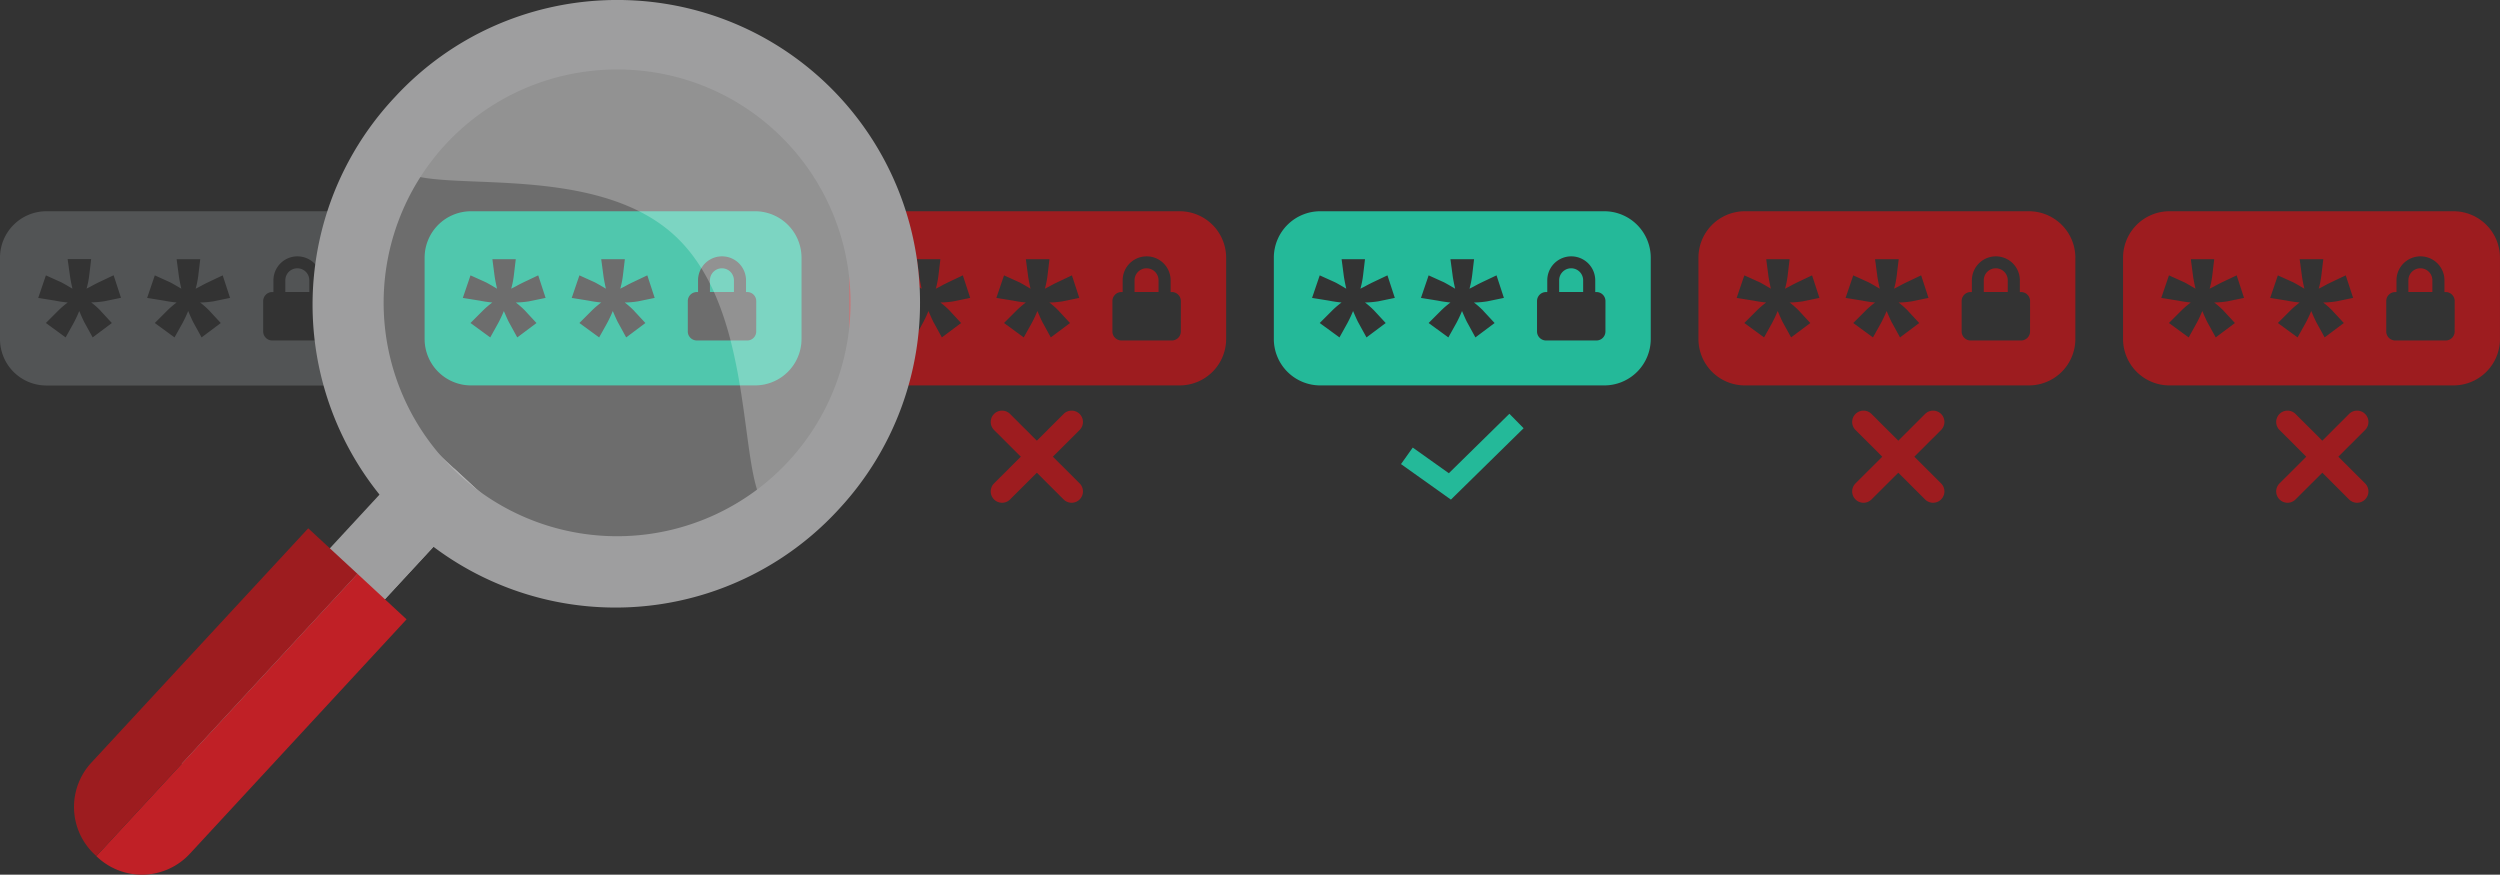 <svg xmlns="http://www.w3.org/2000/svg" viewBox="0 0 1042.13 364.61"><rect x="0" y="0" width="1042.13" height="364.61" fill="#333333" stroke="none"/><defs><style>.a{fill:#525455;}.b,.e{fill:#9e9e9f;}.b,.f{opacity:0.2;}.c{fill:#9d1c1f;}.d{fill:#24b999;}.f,.g{fill:#fff;}.g{opacity:0.25;}.h{fill:#c02026;}</style></defs><title>Password-Audit</title><path class="a" d="M123.94,111.84a5,5,0,0,0-5,5v4.88h10v-4.88a5,5,0,0,0-5-5Zm0,0"/><path class="a" d="M137.81,88.06H19.29A19.36,19.36,0,0,0,0,107.37v34A19.35,19.35,0,0,0,19.29,160.7H137.81a19.37,19.37,0,0,0,19.31-19.29v-34a19.38,19.38,0,0,0-19.31-19.31ZM42,129.65l4.63,5-8,6-3.3-6c-.49-.86-1.24-2.54-2.3-5a51.21,51.21,0,0,1-2.34,5l-3.33,6-8.24-6,5-5a35.82,35.82,0,0,1,4.11-3.55,53.78,53.78,0,0,1-5.4-.8l-6.9-1.11,3.2-9.4,6.21,2.8q1,.45,4.85,2.76c-.56-2.5-.9-4.36-1.06-5.57L28.19,108H38l-.8,6.74a35.91,35.91,0,0,1-1.11,5.57c1.12-.57,1.88-.95,2.23-1.16,1.24-.68,2.2-1.15,2.84-1.47l6.2-2.94,3.07,9.4-6.85,1.42a38.25,38.25,0,0,1-5.58.49,34.05,34.05,0,0,1,4,3.55Zm45.39,0,4.64,5-8,6-3.29-6c-.49-.86-1.24-2.54-2.3-5a52.57,52.57,0,0,1-2.34,5l-3.35,6-8.23-6,5-5a35.55,35.55,0,0,1,4.11-3.55,54.06,54.06,0,0,1-5.4-.8l-6.9-1.11,3.2-9.4,6.2,2.8c.64.3,2.27,1.22,4.85,2.76-.57-2.5-.92-4.36-1.06-5.57l-.9-6.73h9.85l-.8,6.73a37.65,37.65,0,0,1-1.11,5.57c1.12-.57,1.87-.95,2.23-1.16,1.23-.68,2.18-1.15,2.84-1.47l6.2-2.94,3.07,9.4L89,125.61a38.16,38.16,0,0,1-5.58.49,35.2,35.2,0,0,1,4,3.55Zm50.84,8.52a3.75,3.75,0,0,1-3.75,3.76h-21a3.77,3.77,0,0,1-3.77-3.76V125.49a3.77,3.77,0,0,1,3.77-3.75h.5v-4.88a10,10,0,1,1,20,0v4.88h.51a3.76,3.76,0,0,1,3.75,3.75Zm0,0"/><path class="b" d="M181.33,208.27a111.8,111.8,0,1,0-6.13-158A111.79,111.79,0,0,0,181.33,208.27Z"/><path class="c" d="M477.94,111.84a5,5,0,0,0-5,5v4.88h10v-4.88a5,5,0,0,0-5-5Zm0,0"/><path class="c" d="M491.81,88.06H373.29A19.36,19.36,0,0,0,354,107.37v34a19.35,19.35,0,0,0,19.29,19.29H491.81a19.37,19.37,0,0,0,19.31-19.29v-34a19.38,19.38,0,0,0-19.31-19.31ZM396,129.65l4.63,5-8,6-3.3-6c-.49-.86-1.24-2.54-2.3-5a51.21,51.21,0,0,1-2.34,5l-3.33,6-8.24-6,5-5a35.82,35.82,0,0,1,4.11-3.55,53.78,53.78,0,0,1-5.4-.8l-6.9-1.11,3.2-9.4,6.21,2.8q1,.45,4.85,2.76c-.56-2.5-.9-4.36-1.06-5.57l-.88-6.74H392l-.8,6.74a35.91,35.91,0,0,1-1.11,5.57c1.12-.57,1.88-.95,2.23-1.16,1.24-.68,2.2-1.15,2.84-1.47l6.2-2.94,3.07,9.4-6.85,1.42a38.25,38.25,0,0,1-5.58.49,34.05,34.05,0,0,1,4,3.55Zm45.39,0,4.64,5-8,6-3.29-6c-.49-.86-1.24-2.54-2.3-5a52.57,52.57,0,0,1-2.34,5l-3.35,6-8.23-6,5-5a35.55,35.55,0,0,1,4.11-3.55,54.06,54.06,0,0,1-5.4-.8l-6.9-1.11,3.2-9.4,6.2,2.8c.64.3,2.27,1.22,4.85,2.76-.57-2.5-.92-4.36-1.06-5.57l-.9-6.73h9.85l-.8,6.73a37.65,37.65,0,0,1-1.11,5.57c1.12-.57,1.87-.95,2.23-1.16,1.23-.68,2.18-1.15,2.84-1.47l6.2-2.94,3.07,9.4L443,125.61a38.16,38.16,0,0,1-5.58.49,35.2,35.2,0,0,1,4,3.55Zm50.84,8.52a3.75,3.75,0,0,1-3.75,3.76h-21a3.77,3.77,0,0,1-3.77-3.76V125.49a3.77,3.77,0,0,1,3.77-3.75h.5v-4.88a10,10,0,1,1,20,0v4.88h.51a3.76,3.76,0,0,1,3.75,3.75Zm0,0"/><path class="c" d="M450.05,201.51a4.72,4.72,0,0,1,0,6.68h0a4.72,4.72,0,0,1-6.68,0l-29-28.95a4.72,4.72,0,0,1,0-6.68h0a4.72,4.72,0,0,1,6.68,0Z"/><path class="c" d="M443.37,172.56a4.72,4.72,0,0,1,6.68,0h0a4.72,4.72,0,0,1,0,6.68l-29,28.95a4.72,4.72,0,0,1-6.68,0h0a4.72,4.72,0,0,1,0-6.68Z"/><polygon class="d" points="635.12 178.51 629.19 172.48 603.95 197.27 588.91 186.57 584.01 193.46 604.81 208.26 604.82 208.25 604.83 208.25 635.12 178.51"/><path class="d" d="M654.94,111.84a5,5,0,0,0-5,5v4.88h10v-4.88a5,5,0,0,0-5-5Zm0,0"/><path class="d" d="M668.81,88.06H550.29A19.36,19.36,0,0,0,531,107.37v34a19.35,19.35,0,0,0,19.29,19.29H668.81a19.37,19.37,0,0,0,19.31-19.29v-34a19.38,19.38,0,0,0-19.31-19.31ZM573,129.65l4.63,5-8,6-3.3-6c-.49-.86-1.24-2.54-2.3-5a51.21,51.21,0,0,1-2.34,5l-3.33,6-8.24-6,5-5a35.82,35.82,0,0,1,4.11-3.55,53.78,53.78,0,0,1-5.4-.8l-6.9-1.11,3.2-9.4,6.21,2.8q1,.45,4.85,2.76c-.56-2.5-.9-4.36-1.06-5.57l-.88-6.74H569l-.8,6.74a35.91,35.91,0,0,1-1.11,5.57c1.12-.57,1.88-.95,2.23-1.16,1.24-.68,2.2-1.15,2.84-1.47l6.2-2.94,3.07,9.4-6.85,1.42a38.25,38.25,0,0,1-5.58.49,34.05,34.05,0,0,1,4,3.55Zm45.39,0,4.64,5-8,6-3.29-6c-.49-.86-1.24-2.54-2.3-5a52.57,52.57,0,0,1-2.34,5l-3.35,6-8.23-6,5-5a35.55,35.55,0,0,1,4.11-3.55,54.06,54.06,0,0,1-5.4-.8l-6.9-1.11,3.2-9.4,6.2,2.8c.64.3,2.27,1.22,4.85,2.76-.57-2.5-.92-4.36-1.06-5.57l-.9-6.73h9.85l-.8,6.73a37.65,37.65,0,0,1-1.11,5.57c1.12-.57,1.87-.95,2.23-1.16,1.23-.68,2.18-1.15,2.84-1.47l6.2-2.94,3.07,9.4L620,125.61a38.16,38.16,0,0,1-5.58.49,35.2,35.2,0,0,1,4,3.55Zm50.84,8.52a3.75,3.75,0,0,1-3.75,3.76h-21a3.77,3.77,0,0,1-3.77-3.76V125.49a3.77,3.77,0,0,1,3.77-3.75h.5v-4.88a10,10,0,1,1,20,0v4.88h.51a3.76,3.76,0,0,1,3.75,3.75Zm0,0"/><path class="c" d="M831.94,111.84a5,5,0,0,0-5,5v4.88h10v-4.88a5,5,0,0,0-5-5Zm0,0"/><path class="c" d="M845.81,88.06H727.29A19.36,19.36,0,0,0,708,107.37v34a19.35,19.35,0,0,0,19.29,19.29H845.81a19.37,19.37,0,0,0,19.31-19.29v-34a19.38,19.38,0,0,0-19.31-19.31ZM750,129.65l4.63,5-8,6-3.3-6c-.49-.86-1.24-2.54-2.3-5a51.21,51.21,0,0,1-2.34,5l-3.33,6-8.24-6,5-5a35.82,35.82,0,0,1,4.11-3.55,53.78,53.78,0,0,1-5.4-.8l-6.9-1.11,3.2-9.4,6.21,2.8q1,.45,4.85,2.76c-.56-2.5-.9-4.36-1.06-5.57l-.88-6.74H746l-.8,6.74a35.91,35.91,0,0,1-1.11,5.57c1.12-.57,1.88-.95,2.23-1.16,1.24-.68,2.2-1.15,2.84-1.47l6.2-2.94,3.07,9.4-6.85,1.42a38.25,38.25,0,0,1-5.58.49,34.05,34.05,0,0,1,4,3.55Zm45.39,0,4.64,5-8,6-3.29-6c-.49-.86-1.24-2.54-2.3-5a52.57,52.57,0,0,1-2.34,5l-3.35,6-8.23-6,5-5a35.55,35.55,0,0,1,4.11-3.55,54.06,54.06,0,0,1-5.4-.8l-6.9-1.11,3.2-9.4,6.2,2.8c.64.3,2.27,1.22,4.85,2.76-.57-2.5-.92-4.36-1.06-5.57l-.9-6.73h9.85l-.8,6.73a37.65,37.65,0,0,1-1.11,5.57c1.12-.57,1.87-.95,2.23-1.16,1.23-.68,2.18-1.15,2.84-1.47l6.2-2.94,3.07,9.4L797,125.61a38.16,38.16,0,0,1-5.58.49,35.2,35.2,0,0,1,4,3.55Zm50.84,8.52a3.75,3.75,0,0,1-3.75,3.76h-21a3.77,3.77,0,0,1-3.77-3.76V125.49a3.77,3.77,0,0,1,3.77-3.75h.5v-4.88a10,10,0,1,1,20,0v4.88h.51a3.76,3.76,0,0,1,3.75,3.75Zm0,0"/><path class="c" d="M809.15,201.51a4.72,4.72,0,0,1,0,6.68h0a4.72,4.72,0,0,1-6.68,0l-29-28.95a4.72,4.72,0,0,1,0-6.68h0a4.72,4.72,0,0,1,6.68,0Z"/><path class="c" d="M802.47,172.56a4.72,4.72,0,0,1,6.68,0h0a4.72,4.72,0,0,1,0,6.68l-29,28.95a4.72,4.72,0,0,1-6.68,0h0a4.72,4.72,0,0,1,0-6.68Z"/><path class="c" d="M1008.94,111.84a5,5,0,0,0-5,5v4.88h10v-4.88a5,5,0,0,0-5-5Zm0,0"/><path class="c" d="M1022.81,88.06H904.29A19.36,19.36,0,0,0,885,107.37v34a19.35,19.35,0,0,0,19.29,19.29h118.52a19.37,19.37,0,0,0,19.31-19.29v-34a19.38,19.38,0,0,0-19.31-19.31ZM927,129.65l4.63,5-8,6-3.3-6c-.49-.86-1.24-2.54-2.3-5a51.21,51.21,0,0,1-2.34,5l-3.33,6-8.24-6,5-5a35.82,35.82,0,0,1,4.11-3.55,53.78,53.78,0,0,1-5.4-.8l-6.9-1.11,3.2-9.4,6.21,2.8q1,.45,4.85,2.76c-.56-2.5-.9-4.36-1.06-5.57l-.88-6.74H923l-.8,6.74a35.91,35.91,0,0,1-1.11,5.57c1.12-.57,1.88-.95,2.23-1.16,1.24-.68,2.2-1.15,2.84-1.47l6.2-2.94,3.07,9.4-6.85,1.42a38.25,38.25,0,0,1-5.58.49,34.05,34.05,0,0,1,4,3.55Zm45.39,0,4.64,5-8,6-3.29-6c-.49-.86-1.24-2.54-2.3-5a52.57,52.57,0,0,1-2.34,5l-3.35,6-8.23-6,5-5a35.55,35.55,0,0,1,4.11-3.55,54.06,54.06,0,0,1-5.4-.8l-6.9-1.11,3.2-9.4,6.2,2.8c.64.3,2.27,1.22,4.85,2.76-.57-2.5-.92-4.36-1.06-5.57l-.9-6.73h9.85l-.8,6.73a37.65,37.65,0,0,1-1.11,5.57c1.12-.57,1.87-.95,2.23-1.16,1.23-.68,2.18-1.15,2.84-1.47l6.2-2.94,3.07,9.4L974,125.61a38.16,38.16,0,0,1-5.58.49,35.2,35.2,0,0,1,4,3.55Zm50.84,8.52a3.75,3.75,0,0,1-3.75,3.76h-21a3.77,3.77,0,0,1-3.77-3.76V125.49a3.77,3.77,0,0,1,3.77-3.75h.5v-4.88a10,10,0,1,1,20,0v4.88h.51a3.76,3.76,0,0,1,3.75,3.75Zm0,0"/><path class="c" d="M985.9,201.51a4.72,4.72,0,0,1,0,6.68h0a4.72,4.72,0,0,1-6.68,0l-29-28.95a4.72,4.72,0,0,1,0-6.68h0a4.72,4.72,0,0,1,6.68,0Z"/><path class="c" d="M979.22,172.56a4.72,4.72,0,0,1,6.68,0h0a4.72,4.72,0,0,1,0,6.68l-29,28.95a4.72,4.72,0,0,1-6.68,0h0a4.72,4.72,0,0,1,0-6.68Z"/><path class="d" d="M300.94,111.84a5,5,0,0,0-5,5v4.88h10v-4.88a5,5,0,0,0-5-5Zm0,0"/><path class="d" d="M314.81,88.06H196.29A19.36,19.36,0,0,0,177,107.37v34a19.35,19.35,0,0,0,19.29,19.29H314.81a19.37,19.37,0,0,0,19.31-19.29v-34a19.38,19.38,0,0,0-19.31-19.31ZM219,129.65l4.63,5-8,6-3.3-6c-.49-.86-1.24-2.54-2.3-5a51.21,51.21,0,0,1-2.34,5l-3.33,6-8.24-6,5-5a35.82,35.82,0,0,1,4.11-3.55,53.78,53.78,0,0,1-5.4-.8l-6.9-1.11,3.2-9.4,6.21,2.8q1,.45,4.85,2.76c-.56-2.5-.9-4.36-1.06-5.57l-.88-6.74H215l-.8,6.74a35.91,35.91,0,0,1-1.11,5.57c1.12-.57,1.88-.95,2.23-1.16,1.24-.68,2.2-1.15,2.84-1.47l6.2-2.94,3.07,9.4-6.85,1.42a38.25,38.25,0,0,1-5.58.49,34.05,34.05,0,0,1,4,3.55Zm45.39,0,4.64,5-8,6-3.29-6c-.49-.86-1.24-2.54-2.3-5a52.57,52.57,0,0,1-2.34,5l-3.35,6-8.23-6,5-5a35.55,35.55,0,0,1,4.11-3.55,54.06,54.06,0,0,1-5.4-.8l-6.9-1.11,3.2-9.4,6.2,2.8c.64.3,2.27,1.22,4.85,2.76-.57-2.5-.92-4.36-1.06-5.57l-.9-6.73h9.85l-.8,6.73a37.65,37.65,0,0,1-1.11,5.57c1.12-.57,1.87-.95,2.23-1.16,1.23-.68,2.18-1.15,2.84-1.47l6.2-2.94,3.07,9.4L266,125.61a38.16,38.16,0,0,1-5.58.49,35.2,35.2,0,0,1,4,3.55Zm50.84,8.52a3.75,3.75,0,0,1-3.75,3.76h-21a3.77,3.77,0,0,1-3.77-3.76V125.49a3.77,3.77,0,0,1,3.77-3.75h.5v-4.88a10,10,0,1,1,20,0v4.88h.51a3.76,3.76,0,0,1,3.75,3.75Zm0,0"/><polygon class="e" points="64.34 307.72 87.24 328.94 200.96 206.03 177.98 184.78 64.34 307.72"/><polygon class="e" points="75.72 318.22 87.24 328.94 200.96 206.03 189.35 195.32 75.72 318.22"/><path class="f" d="M181.33,208.27a111.8,111.8,0,1,0-6.13-158A111.79,111.79,0,0,0,181.33,208.27Z"/><path class="g" d="M281.33,98.27c45.35,41.92,16.11,149.13,58,103.82A111.76,111.76,0,1,0,175.2,50.32C133.24,95.61,236.07,56.36,281.33,98.27Z"/><path class="e" d="M164.61,40.47c47.2-51.13,127.28-54.22,178.4-7a126.37,126.37,0,0,1,7,178.43A126.26,126.26,0,1,1,164.61,40.47ZM323.32,54.76c-39.35-36.4-101-34-137.54,5.38a97.32,97.32,0,1,0,137.54-5.38Z"/><path class="h" d="M169.48,258.17,79.17,355.85a27.21,27.21,0,0,1-38.48,1.53l-.53-.5L149,239.2Z"/><path class="c" d="M149,239.2,40.16,356.87l-.54-.52a27.17,27.17,0,0,1-1.53-38.45l90.4-97.67Z"/></svg>